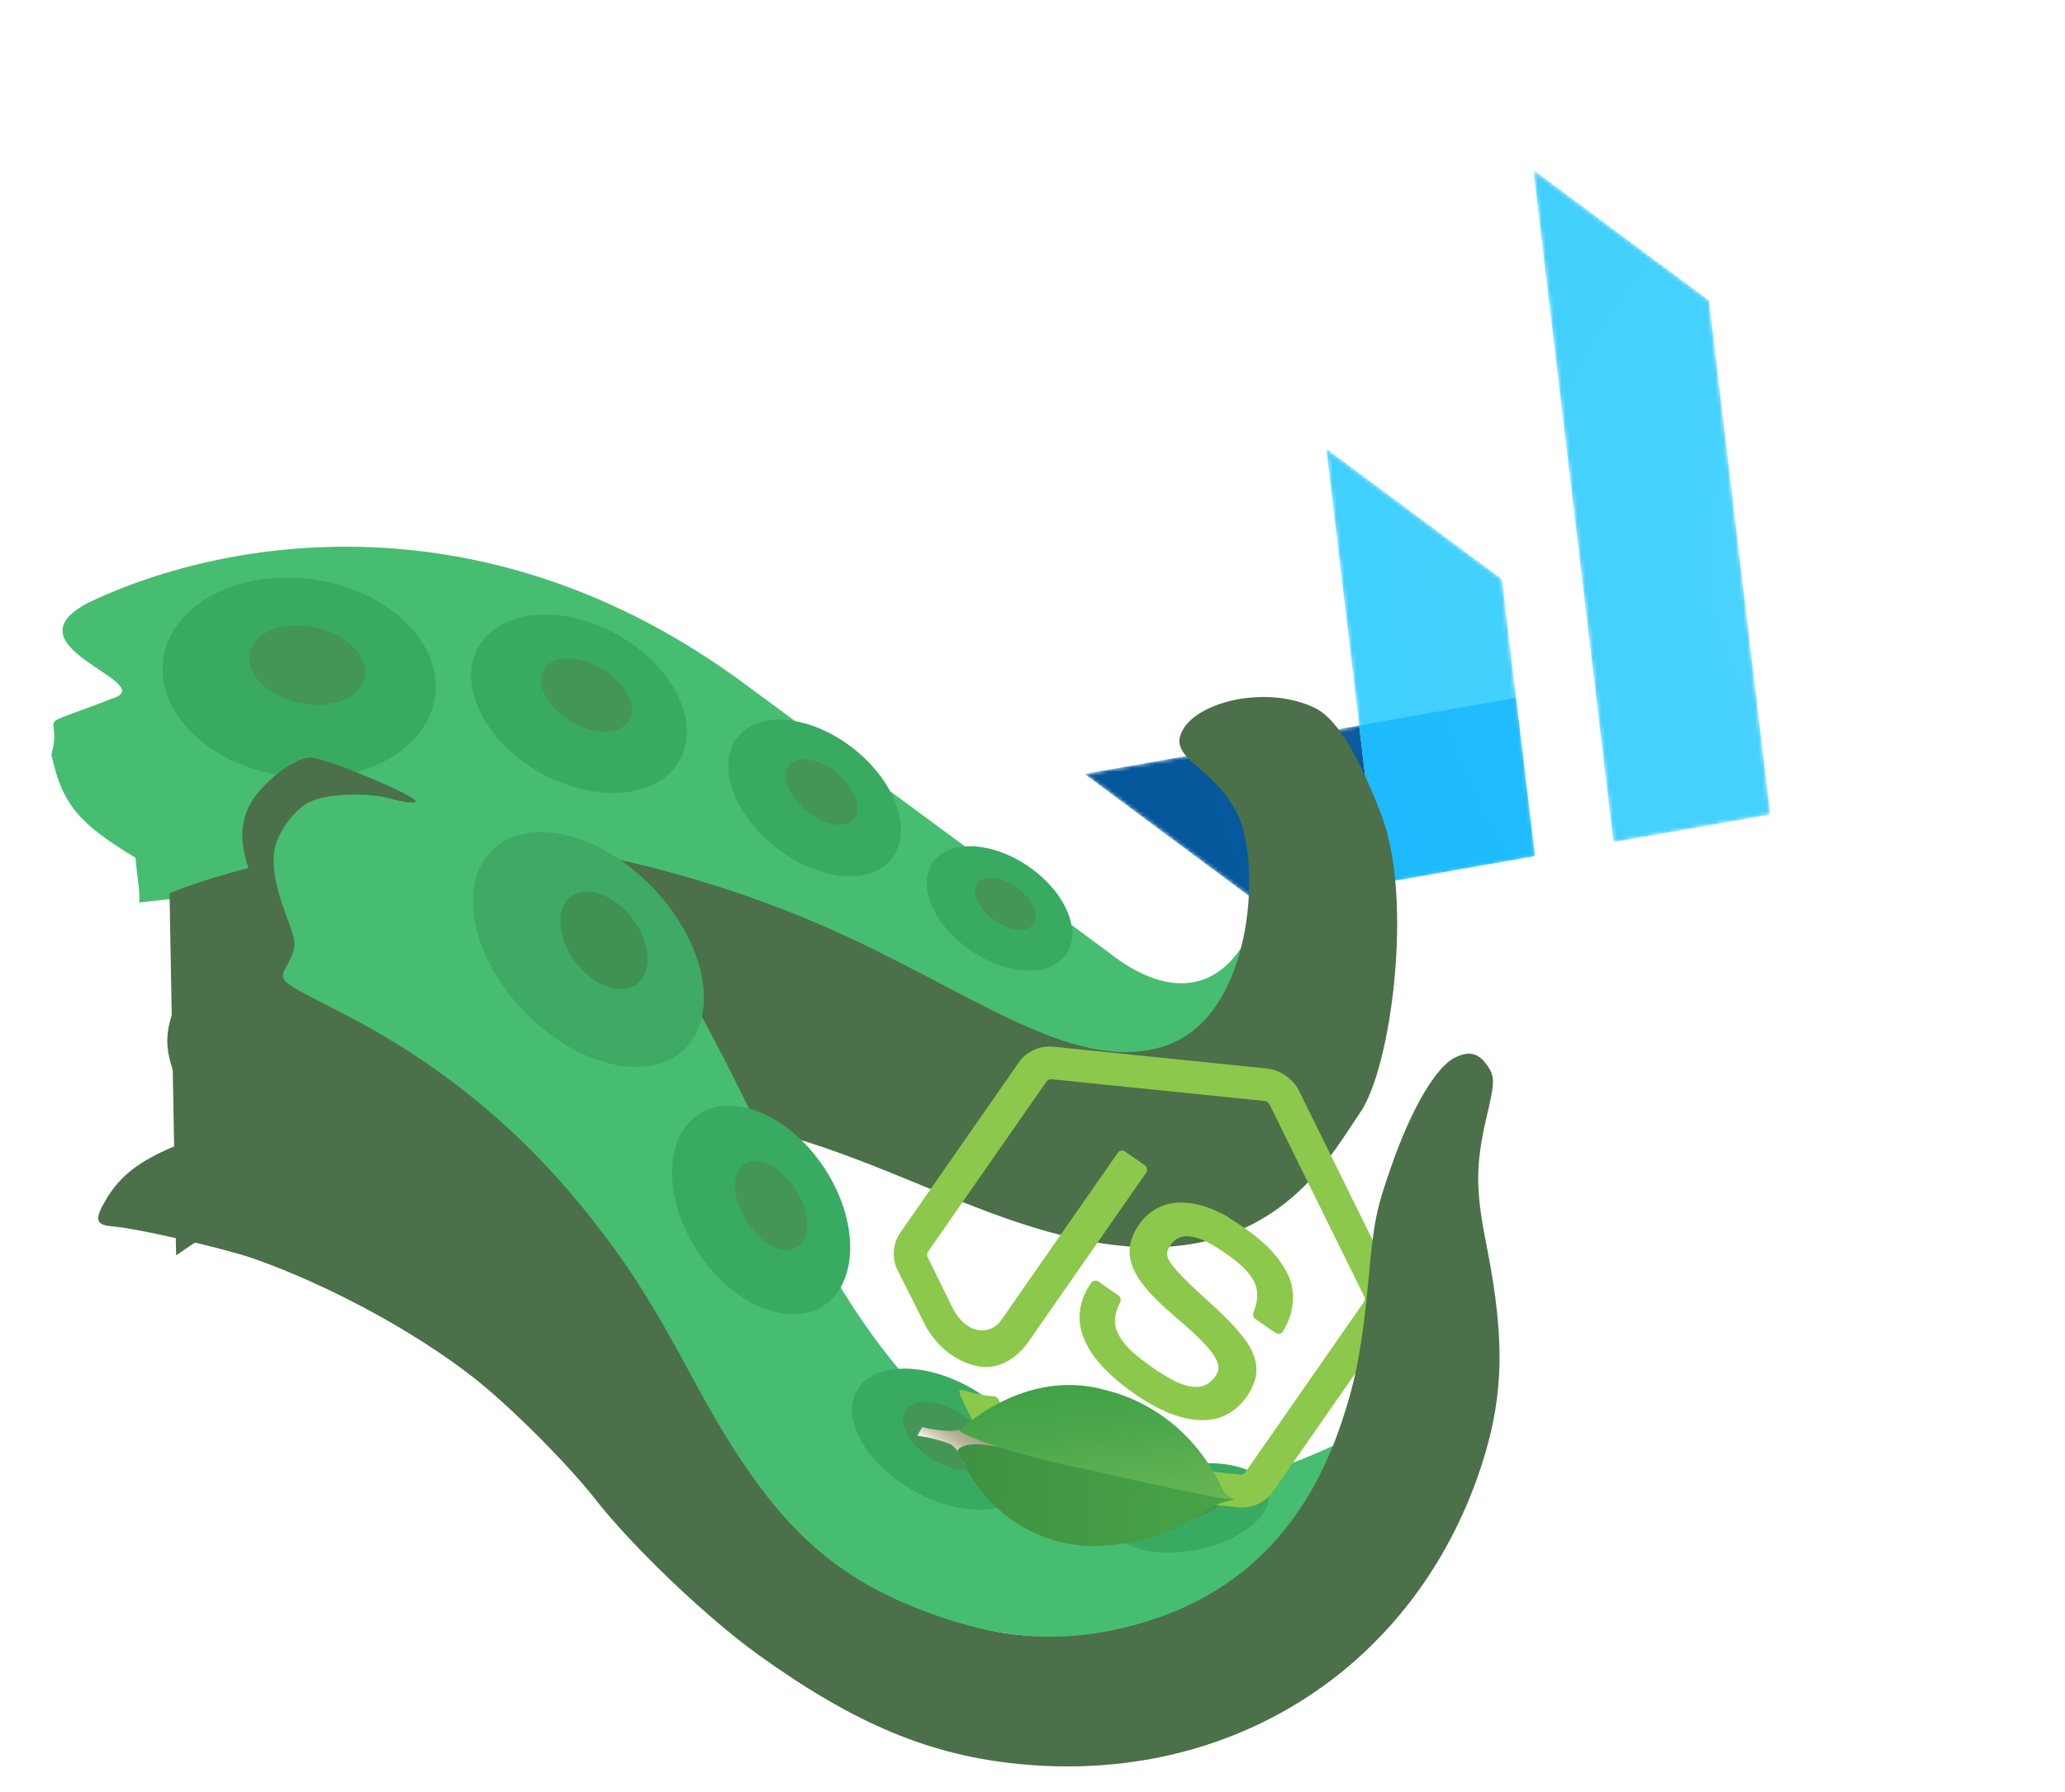 <svg width="523" height="454" viewBox="0 0 523 454" fill="none" xmlns="http://www.w3.org/2000/svg">
<g clip-path="url(#clip0_18_5)" filter="url(#filter0_ii_18_5)">
<mask id="mask0_18_5" style="mask-type:luminance" maskUnits="userSpaceOnUse" x="271" y="29" width="175" height="187">
<path d="M332.882 99.65L341.229 169.795L271.664 182.067L316.18 215.133L385.759 202.871L377.397 132.716L332.882 99.65ZM429.849 62.1L445.374 192.352L405.621 199.357L385.333 29.035L429.849 62.1V62.1Z" fill="white"/>
</mask>
<g mask="url(#mask0_18_5)">
<path d="M385.745 202.86L346.007 209.876L332.882 99.65L377.397 132.716L385.745 202.86Z" fill="#39CEFD"/>
</g>
<mask id="mask1_18_5" style="mask-type:luminance" maskUnits="userSpaceOnUse" x="271" y="29" width="175" height="187">
<path d="M332.882 99.65L341.229 169.795L271.664 182.067L316.18 215.133L385.759 202.871L377.397 132.716L332.882 99.65ZM429.849 62.1L445.374 192.352L405.621 199.357L385.333 29.035L429.849 62.1V62.1Z" fill="white"/>
</mask>
<g mask="url(#mask1_18_5)">
<path d="M429.849 62.1L385.333 29.035L405.621 199.357L445.374 192.352L429.849 62.1Z" fill="#39CEFD"/>
</g>
<mask id="mask2_18_5" style="mask-type:luminance" maskUnits="userSpaceOnUse" x="271" y="29" width="175" height="187">
<path d="M332.882 99.65L341.229 169.795L271.664 182.067L316.18 215.133L385.759 202.871L377.397 132.716L332.882 99.65ZM429.849 62.1L445.374 192.352L405.621 199.357L385.333 29.035L429.849 62.1V62.1Z" fill="white"/>
</mask>
<g mask="url(#mask2_18_5)">
<path d="M346.006 209.876L316.19 215.118L271.675 182.052L341.229 169.795L346.006 209.876Z" fill="#03569B"/>
</g>
<mask id="mask3_18_5" style="mask-type:luminance" maskUnits="userSpaceOnUse" x="271" y="29" width="175" height="187">
<path d="M332.882 99.65L341.229 169.795L271.664 182.067L316.18 215.133L385.759 202.871L377.397 132.716L332.882 99.65ZM429.849 62.1L445.374 192.352L405.621 199.357L385.333 29.035L429.849 62.1V62.1Z" fill="white"/>
</mask>
<g mask="url(#mask3_18_5)">
<path d="M321.97 173.253L341.229 169.795L346.006 209.876L321.97 173.253Z" fill="url(#paint0_linear_18_5)"/>
</g>
<mask id="mask4_18_5" style="mask-type:luminance" maskUnits="userSpaceOnUse" x="271" y="29" width="175" height="187">
<path d="M332.882 99.65L341.229 169.795L271.664 182.067L316.18 215.133L385.759 202.871L377.397 132.716L332.882 99.65ZM429.849 62.1L445.374 192.352L405.621 199.357L385.333 29.035L429.849 62.1V62.1Z" fill="white"/>
</mask>
<g mask="url(#mask4_18_5)">
<path d="M385.753 202.854L380.976 162.771L341.221 169.776L346 209.86L385.753 202.854Z" fill="#16B9FD"/>
</g>
<path d="M332.882 99.65L341.229 169.795L271.664 182.067L316.18 215.133L385.759 202.871L377.397 132.716L332.882 99.65ZM429.849 62.1L445.374 192.352L405.621 199.357L385.333 29.035L429.849 62.1Z" fill="url(#paint1_radial_18_5)"/>
<path d="M20.854 137.974C55.184 122.11 120.586 111.28 185.37 159.077C218.334 183.397 185.37 159.077 277.37 226.957C307.764 251.172 321.965 215.909 316.287 191.814C310.609 167.72 308.792 190.674 318.948 177.144C329.104 163.613 357.575 202.6 342.274 227.057C326.973 251.515 347.188 245.371 306.678 258.624C280.089 266.571 269.088 266.142 241.625 259.857C229.938 256.162 195.942 245.788 123.219 216.257C96.594 209.037 86.037 208.832 32.192 214.614C32.622 212.973 31.884 209.448 31.297 203.282C17.202 194.776 12.737 189.902 10.012 177.144C13.192 165.762 3.668 171.355 25.084 163.096C38.974 158.99 -4.293 149.595 20.854 137.974Z" fill="#47BD71"/>
<ellipse cx="20.967" cy="12.716" rx="20.967" ry="12.716" transform="matrix(0.772 0.597 -0.693 0.752 242.767 194.045)" fill="#39AA61"/>
<ellipse cx="9.015" cy="4.922" rx="9.015" ry="4.922" transform="matrix(0.761 0.611 -0.708 0.738 248.253 205.784)" fill="#439658"/>
<ellipse cx="25.473" cy="15.553" rx="25.473" ry="15.553" transform="matrix(0.754 0.619 -0.671 0.773 194.556 160.351)" fill="#39AA61"/>
<ellipse cx="10.964" cy="6.013" rx="10.964" ry="6.013" transform="matrix(0.743 0.633 -0.686 0.759 201.085 175.126)" fill="#439658"/>
<ellipse cx="29.974" cy="19.563" rx="29.974" ry="19.563" transform="matrix(0.84 0.495 -0.54 0.87 129.02 132.429)" fill="#39AA61"/>
<ellipse cx="12.905" cy="7.56" rx="12.905" ry="7.56" transform="matrix(0.83 0.512 -0.556 0.86 139 148.954)" fill="#439658"/>
<ellipse cx="35.085" cy="25.13" rx="35.085" ry="25.13" transform="matrix(0.936 0.287 -0.433 0.927 50.813 124.348)" fill="#39AA61"/>
<ellipse cx="15.075" cy="9.727" rx="15.075" ry="9.727" transform="matrix(0.929 0.307 -0.448 0.92 65.152 140.935)" fill="#439658"/>
<path d="M291.344 251.186C268.289 258.071 242.672 236.841 205.816 220.706C171.252 205.574 133.157 198.128 112.338 198.65C69.32 199.728 39.934 212.276 39.934 212.276L41.605 304.025C41.605 304.025 55.108 294.555 67.945 287.445C80.781 280.335 88.02 271.344 145.609 267.838C203.198 264.332 236.172 295.673 277.834 301.227C319.496 306.781 333.64 279.258 341.494 267.838C349.348 256.419 355.022 213.931 346.905 192.583C342.83 181.863 336.927 168.688 329.992 165.327C318.025 159.527 300.552 163.565 296.514 170.98C292.476 178.395 304.664 180.009 310.572 192.583C316.48 205.157 314.4 244.301 291.344 251.186Z" fill="#4C7049"/>
<path d="M131.533 199.157C153.376 214.35 162.643 224.43 175.144 244.249C202.627 295.641 205.813 316.952 242.626 351.856C267.088 369.966 303.795 365.271 312.766 361.121C321.736 356.972 321.641 358.19 334.577 352.288C347.513 346.385 331.195 374.577 309.93 386.672C288.665 398.767 272.048 405.489 238.204 397.021C216.317 390.872 208.882 385.407 192.595 367.661C186.11 359.308 167.081 335.302 129.573 278.18C114.275 260.09 107.051 255.007 67.225 234.449C68.238 233.36 69.264 230.244 71.546 225.123C65.489 211.864 64.522 205.95 68.196 194.649C75.362 187.183 83.657 185.128 102.095 188.618C113.509 191.867 117.869 190.211 131.533 199.157Z" fill="#47BD71"/>
<ellipse cx="189.764" cy="292.522" rx="28.933" ry="19.222" transform="rotate(56.873 189.764 292.522)" fill="#39AA61"/>
<ellipse cx="235.564" cy="350.584" rx="24.806" ry="14.904" transform="rotate(29.825 235.564 350.584)" fill="#39AA61"/>
<ellipse cx="298.114" cy="367.993" rx="20.562" ry="10.783" transform="rotate(-11.33 298.114 367.993)" fill="#39AA61"/>
<ellipse cx="146.03" cy="226.545" rx="35.05" ry="22.619" transform="rotate(46.183 146.03 226.545)" fill="#3EAA65"/>
<ellipse cx="149.971" cy="224.225" rx="13.854" ry="9.079" transform="rotate(53.043 149.971 224.225)" fill="#3F9154"/>
<ellipse cx="192.294" cy="291.353" rx="12.462" ry="7.425" transform="rotate(57.985 192.294 291.353)" fill="#439658"/>
<ellipse cx="236.485" cy="349.773" rx="12.011" ry="6.808" transform="rotate(32.128 236.485 349.773)" fill="#439658"/>
<ellipse cx="297.874" cy="366.431" rx="8.962" ry="4.404" transform="rotate(-11.078 297.874 366.431)" fill="#439658"/>
<path d="M317.646 256.656C321.261 257.022 324.591 259.329 326.121 262.554L350.073 311.175C351.573 314.213 351.35 318.011 349.411 320.748L319.373 363.912C317.393 366.792 313.71 368.267 310.225 367.797L256.587 362.277C254.763 362.073 253.018 361.389 251.534 360.295C250.05 359.201 248.881 357.738 248.147 356.057L241.11 341.384C240.641 340.369 240.007 339.382 239.969 338.24C240.919 337.933 241.857 338.462 242.774 338.674C244.742 339.293 246.761 339.55 248.817 339.765C249.37 339.771 249.762 340.186 249.961 340.666L255.958 353.183C256.388 354.075 257.472 354.046 258.312 354.133L310.983 359.545C311.609 359.648 312.208 359.344 312.52 358.811L342.269 316.062C342.722 315.523 342.751 314.765 342.382 314.162L318.603 265.945C318.486 265.639 318.278 265.374 318.008 265.185C317.737 264.996 317.417 264.892 317.09 264.887L263.639 259.426C262.955 259.296 262.236 259.565 261.901 260.186L232.151 302.934C231.754 303.408 231.696 304.075 232.018 304.621L238.353 317.501C239.577 319.872 241.553 322.101 244.208 322.833C245.381 323.138 246.613 323.08 247.739 322.669C248.865 322.257 249.831 321.511 250.508 320.531L280.089 278.044C280.482 277.383 281.451 277.284 282.029 277.781L286.984 281.229C287.647 281.666 287.687 282.7 287.158 283.272L257.39 326.027C254.75 329.828 250.285 332.852 245.405 332.223C239.434 331.39 234.304 327.122 231.44 321.935L224.541 308.212C222.823 305.118 222.995 301.137 225.005 298.284L255.043 255.119C256.03 253.724 257.38 252.623 258.953 251.931C260.525 251.238 262.263 250.98 263.986 251.182L317.646 256.656ZM308.05 294.389C313.902 297.987 319.853 302.29 323.025 308.536C325.496 313.35 324.626 319.237 321.721 323.565C321.209 324.063 320.374 323.956 319.842 323.525C318.215 322.387 316.561 321.274 314.946 320.103C314.234 319.646 314.269 318.74 314.6 318.078C315.554 315.705 315.825 312.889 314.551 310.536C312.569 306.959 309.023 304.601 305.715 302.346C303.227 300.805 300.509 299.212 297.517 299.18C295.222 299.14 293.257 300.962 292.653 303.019C292.323 304.606 293.493 306.004 294.416 307.188C299.992 313.65 307.278 318.511 312.364 325.406C314.469 328.257 315.901 331.949 314.877 335.436C313.47 340.086 309.777 344.245 304.911 345.377C300.937 346.332 296.765 345.403 292.983 343.92C288.014 341.862 283.526 338.772 279.442 335.303C275.645 331.978 272.101 327.936 270.836 322.974C269.729 318.767 270.915 314.24 273.466 310.852C273.908 310.286 274.79 310.292 275.333 310.741L280.223 314.144C280.913 314.558 281.008 315.45 280.618 316.08C279.586 318.209 278.886 320.807 279.841 323.133C281.713 327.577 286.01 330.349 289.795 333.073C293.062 335.143 296.651 337.578 300.675 337.323C302.861 337.102 304.626 335.421 305.432 333.476C306.023 331.771 304.929 330.027 303.952 328.65C298.7 321.91 290.906 317.606 285.91 310.637C283.867 307.829 282.491 304.252 283.347 300.818C284.573 295.976 288.543 291.682 293.632 290.857C298.601 289.973 303.69 291.839 308.045 294.272L308.05 294.389Z" fill="#8CC84B"/>
<path d="M365.567 253.89C360.749 256.108 354.408 266.94 349.365 281.499C345.663 291.958 344.914 295.615 343.77 308.395C342.029 327.174 340.45 335.333 336.805 346.247C328.139 372.273 311.843 389.062 287.916 396.611C267.814 402.9 250.089 401.857 228.539 393.141C204.699 383.505 190.472 368.881 172.248 334.755C161.906 315.622 156.253 306.647 146.31 294.085C129.063 272.29 108.38 255.272 83.362 242.496C66.492 233.801 67.546 234.828 70.109 229.742C72.169 225.459 72.113 225.003 69.388 217.61C66.26 209.202 65.552 203.503 67.059 199.242C68.43 195.369 72.087 190.888 75.172 189.256C79.209 187.088 89.845 186.603 95.988 188.341C98.962 189.176 101.783 189.521 102.245 189.139C103.438 187.927 79.119 177.795 75.38 177.888C73.721 177.955 70.312 179.581 67.871 181.55C56.858 190.184 55.672 198.154 63.031 213.398C65.193 217.76 66.644 221.978 66.301 222.946C65.992 223.817 61.756 226.241 56.813 228.196C46.465 232.488 43.128 235.448 40.689 242.648C38.256 249.524 39.101 254.835 44.001 264.088C46.232 268.255 47.82 272.086 47.614 272.667C47.374 273.345 44.386 275.012 40.914 276.507C32.202 280.18 27.651 283.799 24.17 289.323C20.718 295.075 21.019 296.38 26.017 296.732C32.246 297.303 53.93 302.252 61.486 304.926C80.375 311.611 101.968 323.285 116.739 334.832C125.807 341.855 140.615 356.685 147.602 365.586C156.969 377.619 175.781 395.609 188.804 405.012C213.373 422.751 232.757 430.81 255.662 432.923C308.187 437.891 353.589 409.393 371.089 360.56C377.875 341.386 378.467 326.777 373.561 301.831C370.671 287.514 370.687 281.309 373.443 269.209C375.553 260.476 375.583 258.852 374.034 256.451C371.729 252.802 369.273 252.042 365.567 253.89Z" fill="#4C7049"/>
<path d="M229.329 349.694L230.581 347.527C230.581 347.527 241.385 350.353 243.136 346.259C246.782 344.158 371.088 376.285 241.104 356.988C240.646 354.84 239.428 352.996 237.703 351.84C234.999 350.81 232.193 350.091 229.329 349.694Z" fill="url(#paint2_linear_18_5)"/>
<path d="M239.544 353.385C242.415 360.591 247.159 366.698 253.224 370.996C259.288 375.294 266.424 377.607 273.802 377.666C293.418 377.393 302.019 367.994 304.618 367.368C306.301 366.699 308.033 366.196 309.79 365.865L257.878 354.766C257.878 354.766 242.487 349.328 239.544 353.385Z" fill="url(#paint3_linear_18_5)"/>
<path d="M239.962 348.447C239.962 348.447 256.29 332.197 277.143 338.178C283.482 339.752 289.385 342.785 294.452 347.072C299.519 351.359 303.633 356.799 306.515 363.027C306.855 363.755 307.347 364.386 307.954 364.87C308.561 365.354 309.268 365.68 310.02 365.823C307.399 366.464 274.752 358.711 270.899 357.951C255.914 354.992 242.462 350.428 239.962 348.447Z" fill="url(#paint4_linear_18_5)"/>
</g>
<defs>
<filter id="filter0_ii_18_5" x="0.724" y="-11.5" width="525" height="487" filterUnits="userSpaceOnUse" color-interpolation-filters="sRGB">
<feFlood flood-opacity="0" result="BackgroundImageFix"/>
<feBlend mode="normal" in="SourceGraphic" in2="BackgroundImageFix" result="shape"/>
<feColorMatrix in="SourceAlpha" type="matrix" values="0 0 0 0 0 0 0 0 0 0 0 0 0 0 0 0 0 0 127 0" result="hardAlpha"/>
<feOffset dx="3" dy="26"/>
<feGaussianBlur stdDeviation="11"/>
<feComposite in2="hardAlpha" operator="arithmetic" k2="-1" k3="1"/>
<feColorMatrix type="matrix" values="0 0 0 0 0 0 0 0 0 0 0 0 0 0 0 0 0 0 0.33 0"/>
<feBlend mode="normal" in2="shape" result="effect1_innerShadow_18_5"/>
<feColorMatrix in="SourceAlpha" type="matrix" values="0 0 0 0 0 0 0 0 0 0 0 0 0 0 0 0 0 0 127 0" result="hardAlpha"/>
<feOffset dy="-12"/>
<feGaussianBlur stdDeviation="9"/>
<feComposite in2="hardAlpha" operator="arithmetic" k2="-1" k3="1"/>
<feColorMatrix type="matrix" values="0 0 0 0 1 0 0 0 0 1 0 0 0 0 1 0 0 0 0.13 0"/>
<feBlend mode="normal" in2="effect1_innerShadow_18_5" result="effect2_innerShadow_18_5"/>
</filter>
<linearGradient id="paint0_linear_18_5" x1="336.134" y1="209.593" x2="330.924" y2="180.033" gradientUnits="userSpaceOnUse">
<stop stop-color="#1A237E" stop-opacity="0.4"/>
<stop offset="1" stop-color="#1A237E" stop-opacity="0"/>
</linearGradient>
<radialGradient id="paint1_radial_18_5" cx="0" cy="0" r="1" gradientUnits="userSpaceOnUse" gradientTransform="translate(491.172 123.834) rotate(-143.396) scale(220.546 233.213)">
<stop stop-color="white" stop-opacity="0.1"/>
<stop offset="1" stop-color="white" stop-opacity="0"/>
</radialGradient>
<linearGradient id="paint2_linear_18_5" x1="272.3" y1="343.116" x2="256.519" y2="367.198" gradientUnits="userSpaceOnUse">
<stop offset="0.231" stop-color="#999875"/>
<stop offset="0.563" stop-color="#9B9977"/>
<stop offset="0.683" stop-color="#A09F7E"/>
<stop offset="0.768" stop-color="#A9A889"/>
<stop offset="0.837" stop-color="#B7B69A"/>
<stop offset="0.896" stop-color="#C9C7B0"/>
<stop offset="0.948" stop-color="#DEDDCB"/>
<stop offset="0.994" stop-color="#F8F6EB"/>
<stop offset="1" stop-color="#FBF9EF"/>
</linearGradient>
<linearGradient id="paint3_linear_18_5" x1="310.977" y1="362.416" x2="240.185" y2="356.688" gradientUnits="userSpaceOnUse">
<stop stop-color="#48A547"/>
<stop offset="1" stop-color="#3F9143"/>
</linearGradient>
<linearGradient id="paint4_linear_18_5" x1="275.431" y1="336.06" x2="279.56" y2="369.929" gradientUnits="userSpaceOnUse">
<stop stop-color="#41A247"/>
<stop offset="0.352" stop-color="#4BA74B"/>
<stop offset="0.956" stop-color="#67B554"/>
<stop offset="1" stop-color="#69B655"/>
</linearGradient>
<clipPath id="clip0_18_5">
<rect width="522" height="453" fill="white" transform="translate(0.724 0.5)"/>
</clipPath>
</defs>
</svg>
